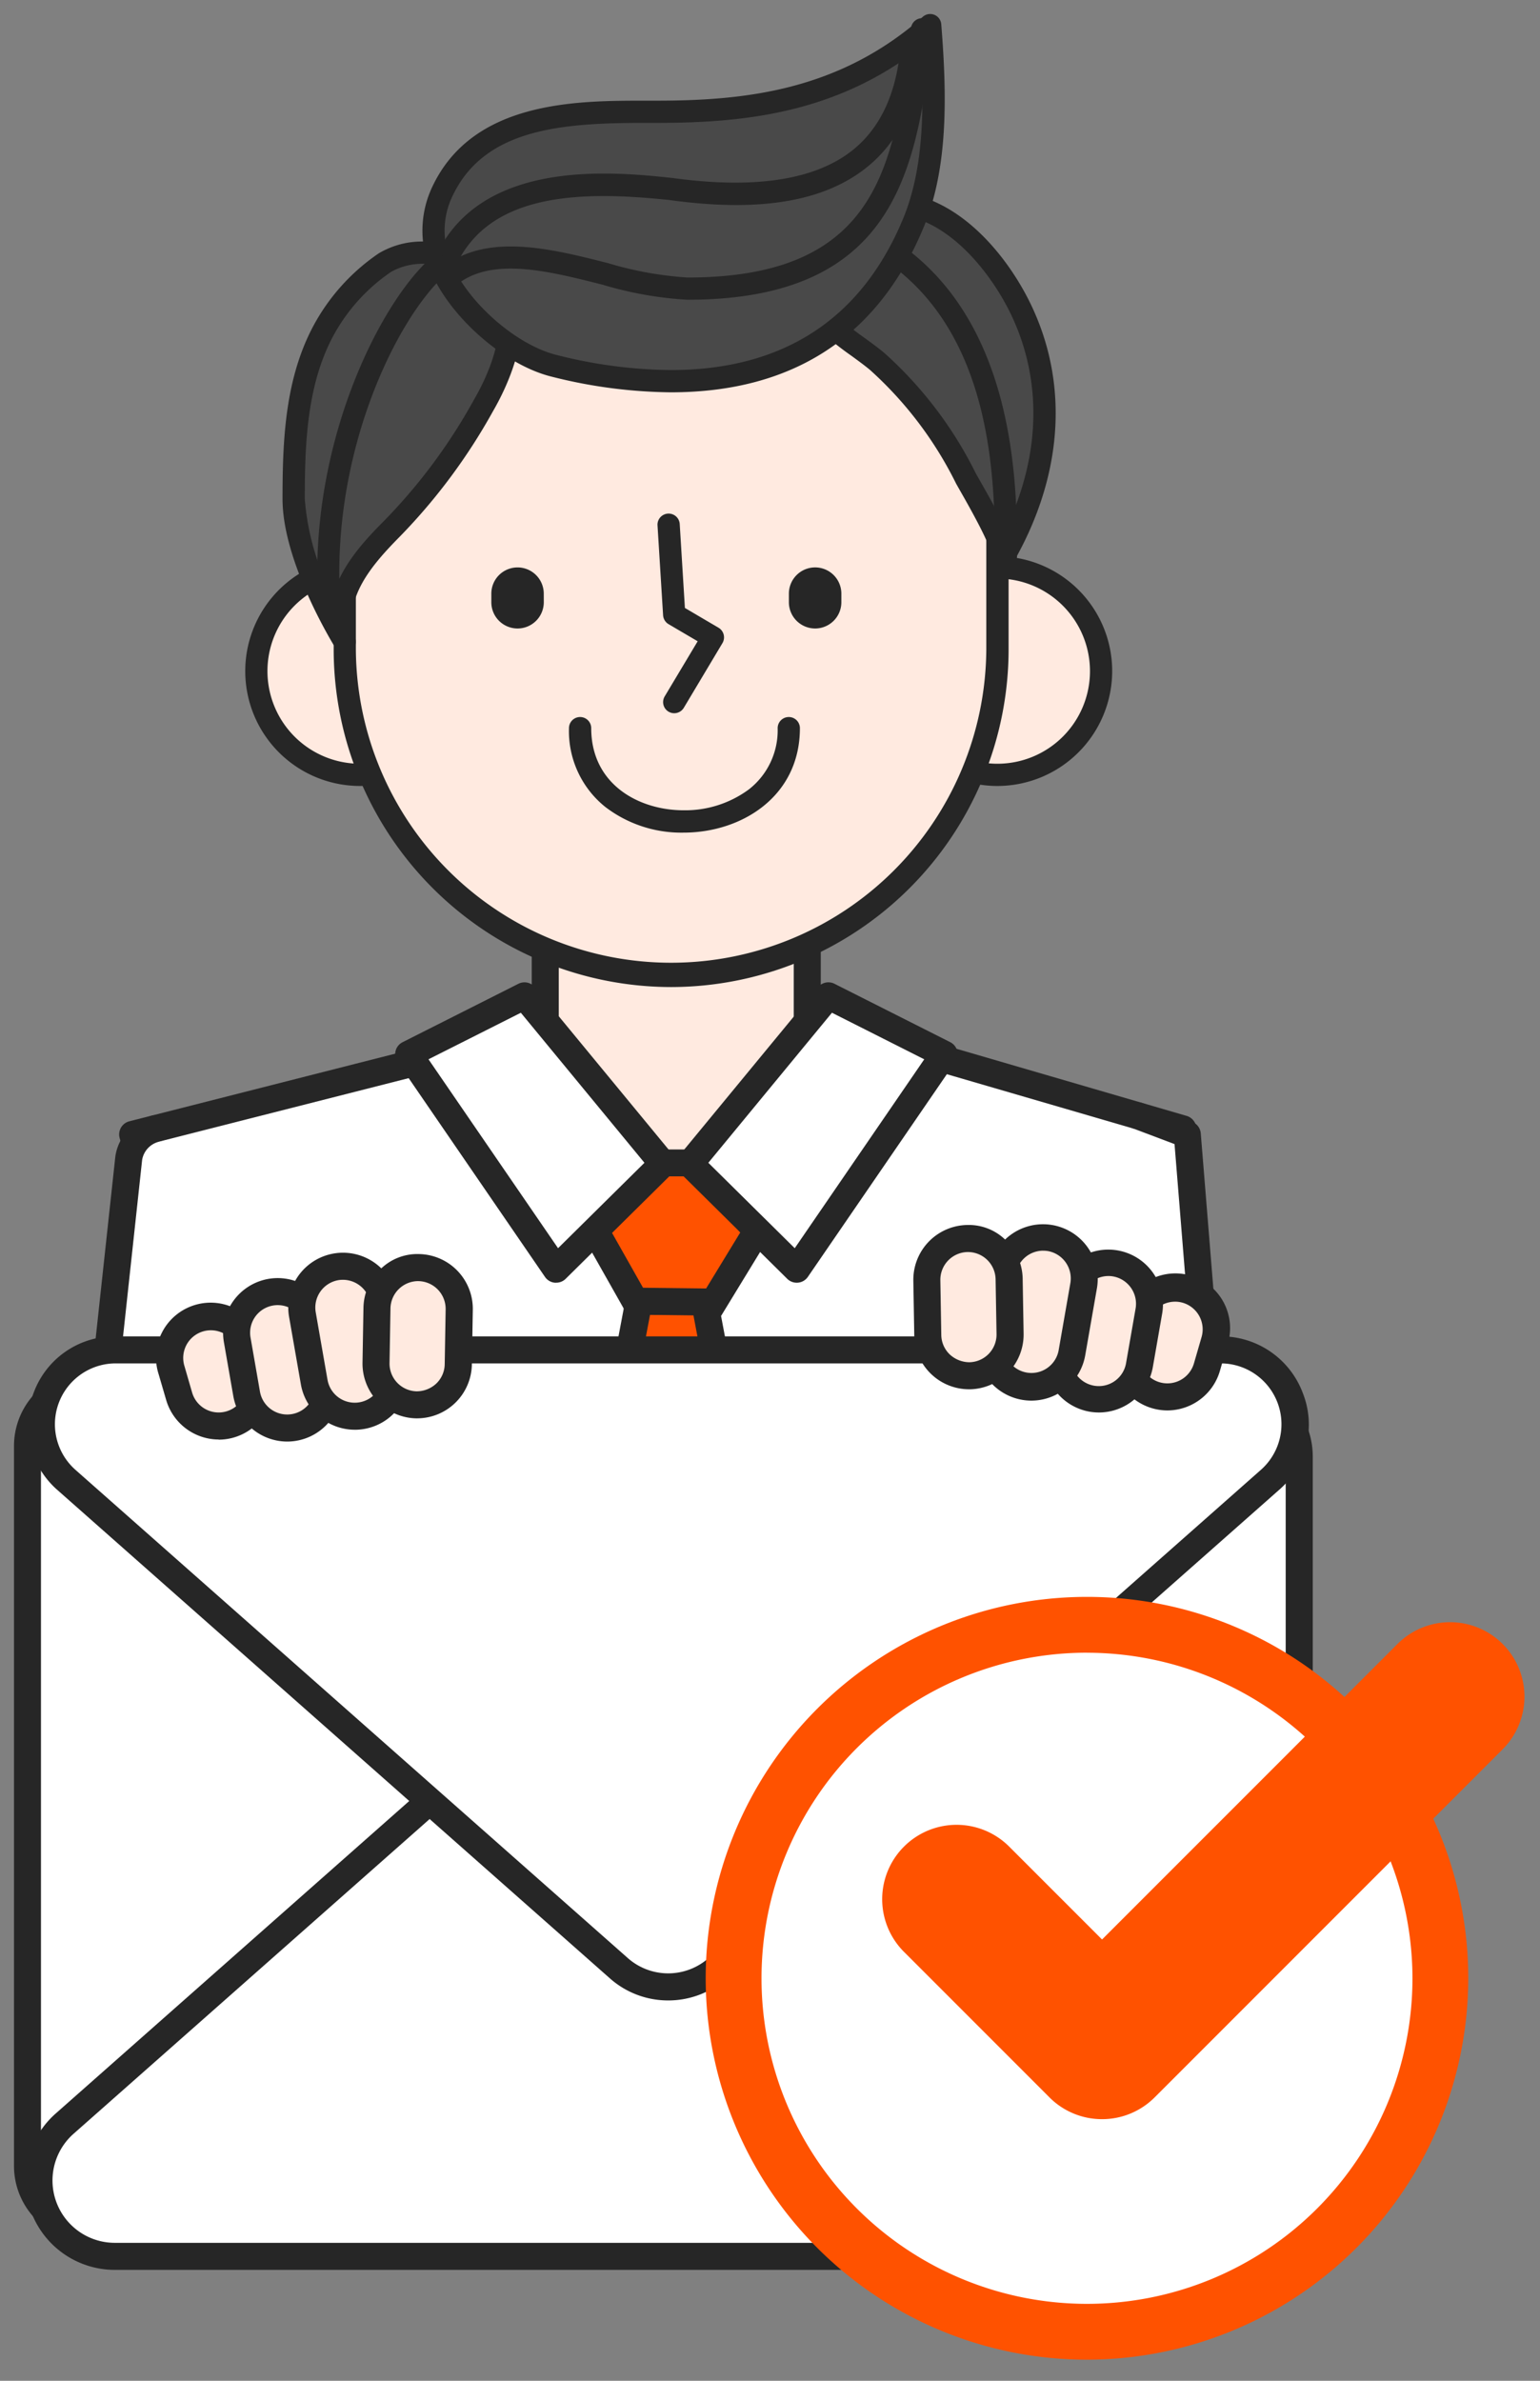 <svg xmlns="http://www.w3.org/2000/svg" width="110" height="170" viewBox="0 0 110 170">
    <rect x="0" y="0" width="110" height="170" fill="#808080" stroke="none"/>
    <defs>
        <style>
            .cls-2{fill:#fff}.cls-3{fill:#262626}.cls-4{fill:#ffeae0}.cls-5{fill:#ff5200}.cls-6{fill:#494949}
        </style>
    </defs>
    <g id="img_mailcertified2" transform="translate(-476.991 -411)">
        <g id="Group_1663" transform="translate(480.767 412)">
            <g id="Group_3152" transform="translate(4.734 72.942)">
                <path id="Path_48698" d="M489.455 482.18l20.364-5.18 18.473 9.73 16.619-10.648 19.556 5.7-7.362 29.4s-.591 43.869-.7 43.724c-.2-.258-56.687 0-56.687 0l-2.976-45.758z" class="cls-2" transform="translate(-488.49 -475.118)"/>
                <path id="Path_48699" d="M556.52 555.991a.89.89 0 0 1-.212-.025c-1.945-.161-34.727-.075-56.472.024a.965.965 0 0 1-.963-.9l-2.973-45.664-7.261-26.879a.967.967 0 0 1 .694-1.188l20.365-5.178a.975.975 0 0 1 .687.083l17.976 9.468 16.146-10.346a.96.96 0 0 1 .79-.114l19.557 5.7a.967.967 0 0 1 .667 1.162l-7.336 29.293c-.016 1.181-.154 11.457-.307 21.737-.079 5.464-.165 10.93-.235 15.03-.131 7.519-.131 7.519-.818 7.748a.973.973 0 0 1-.305.049zm-.262-1.862l-.009-.03zm-15.5-.206c8.961 0 12.983.052 14.835.157.139-5.132.516-31.991.661-42.792a.965.965 0 0 1 .028-.22l7.137-28.5-18.243-5.316-16.247 10.408a.97.97 0 0 1-.971.041l-18.145-9.557-19.056 4.844 7.03 26.026a.991.991 0 0 1 .032.19l2.917 44.851c19.087-.087 31.693-.132 40.024-.132z" class="cls-3" transform="translate(-488.605 -475.234)"/>
            </g>
            <g id="Group_1647" transform="translate(24.445 60.764)">
                <g id="Group_1646">
                    <g id="Group_1636" transform="translate(9.761)">
                        <path id="Rectangle_2438" d="M0 0H18.375V22.363H0z" class="cls-2" transform="translate(1.136 1.137)"/>
                        <g id="Group_3153">
                            <path id="Path_44546" d="M516.258 486.985h16.783V466.21h-16.783z" class="cls-4" transform="translate(-514.328 -464.279)"/>
                            <path id="Path_44546-2" d="M533.271 466.44v20.775h-16.783V466.44h16.783m0-1.93h-16.783a1.931 1.931 0 0 0-1.93 1.93v20.775a1.93 1.93 0 0 0 1.93 1.93h16.783a1.93 1.93 0 0 0 1.931-1.93V466.44a1.931 1.931 0 0 0-1.931-1.93z" class="cls-3" transform="translate(-514.558 -464.51)"/>
                        </g>
                    </g>
                    <g id="Group_3154" transform="translate(9.233 24.208)">
                        <path id="Path_48700" d="M525.711 486.678h-2.432L515 530.518l9.359 11.872 9.631-11.872z" class="cls-5" transform="translate(-513.97 -485.713)"/>
                        <path id="Path_48701" d="M524.471 544.052l-10.378-13.166 8.509-45.058h4.032l8.51 45.066zm-8.318-13.671l8.34 10.579 8.589-10.587-8.048-42.615h-.834z" class="cls-3" transform="translate(-514.093 -485.828)"/>
                    </g>
                    <g id="Group_3155" transform="translate(12.456 20.314)">
                        <path id="Path_48702" d="M521.472 493.12l5.611.066 3.079-5.045-3.949-4.892H522.3L518.012 487z" class="cls-5" transform="translate(-516.785 -482.284)"/>
                        <path id="Path_48703" d="M527.768 494.272l-6.716-.079-4.121-7.287 5.153-4.507h4.738l4.665 5.78zm-5.583-2l4.506.053 2.439-4-3.232-4.005h-3.088l-3.425 3z" class="cls-3" transform="translate(-516.931 -482.399)"/>
                    </g>
                    <g id="Group_1645" transform="translate(0 8.376)">
                        <g id="Group_1644">
                            <g id="Group_1643">
                                <g id="Group_1641" transform="translate(20.104 0.002)">
                                    <g id="Group_3156">
                                        <path id="Path_44551" d="M534.4 472.737l-9.881 11.989 7.62 7.533 10.529-15.353z" class="cls-2" transform="translate(-523.551 -471.773)"/>
                                        <path id="Path_48704" d="M532.252 493.339a.968.968 0 0 1-.679-.278l-7.62-7.533a.964.964 0 0 1-.066-1.3l9.881-11.989a.968.968 0 0 1 1.18-.246l8.267 4.169a.966.966 0 0 1 .362 1.408l-10.529 15.35a.958.958 0 0 1-.7.414.827.827 0 0 1-.096.005zm-6.314-8.564l6.171 6.1 9.251-13.489-6.593-3.325z" class="cls-3" transform="translate(-523.667 -471.888)"/>
                                    </g>
                                </g>
                                <g id="Group_1642">
                                    <g id="Group_3157">
                                        <path id="Path_44553" d="M515.082 472.736l9.881 11.989-7.619 7.533-10.531-15.353z" class="cls-2" transform="translate(-505.847 -471.771)"/>
                                        <path id="Path_48705" d="M517.46 493.338a.829.829 0 0 1-.092 0 .96.96 0 0 1-.7-.414l-10.531-15.352a.965.965 0 0 1 .361-1.408l8.269-4.169a.961.961 0 0 1 1.179.246l9.882 11.989a.967.967 0 0 1-.066 1.3l-7.619 7.533a.965.965 0 0 1-.683.275zm-9.112-15.952l9.254 13.489 6.171-6.1-8.829-10.713z" class="cls-3" transform="translate(-505.962 -471.886)"/>
                                    </g>
                                </g>
                            </g>
                        </g>
                    </g>
                </g>
            </g>
            <g id="Group_1648" transform="translate(13.741 38.724)">
                <path id="Path_44555" d="M512.051 453.206a7.407 7.407 0 1 1-7.407-7.408 7.407 7.407 0 0 1 7.407 7.408z" class="cls-4" transform="translate(-496.441 -445.007)"/>
                <path id="Path_44556" d="M504.737 461.5a8.2 8.2 0 1 1 8.2-8.2 8.211 8.211 0 0 1-8.2 8.2zm0-14.816a6.614 6.614 0 1 0 6.614 6.614 6.622 6.622 0 0 0-6.614-6.611z" class="cls-3" transform="translate(-496.536 -445.101)"/>
            </g>
            <g id="Group_1649" transform="translate(59.265 38.724)">
                <path id="Path_44557" d="M552.139 453.206a7.408 7.408 0 1 1-7.407-7.408 7.407 7.407 0 0 1 7.407 7.408z" class="cls-4" transform="translate(-536.53 -445.007)"/>
                <path id="Path_44558" d="M544.826 461.5a8.2 8.2 0 1 1 8.2-8.2 8.211 8.211 0 0 1-8.2 8.2zm0-14.816a6.614 6.614 0 1 0 6.614 6.614 6.62 6.62 0 0 0-6.614-6.611z" class="cls-3" transform="translate(-536.625 -445.101)"/>
            </g>
            <g id="Group_1650" transform="translate(20.051 11.702)">
                <path id="Path_44559" d="M549.412 454.884a23.308 23.308 0 0 1-23.308 23.31 23.309 23.309 0 0 1-23.309-23.31v-9.571A23.309 23.309 0 0 1 526.1 422a23.308 23.308 0 0 1 23.31 23.307z" class="cls-4" transform="translate(-501.998 -421.21)"/>
                <path id="Path_44560" d="M526.2 479.084a24.132 24.132 0 0 1-24.1-24.107v-9.568a24.1 24.1 0 0 1 48.209 0v9.568a24.132 24.132 0 0 1-24.109 24.107zm0-56.19a22.54 22.54 0 0 0-22.515 22.516v9.567a22.516 22.516 0 0 0 45.031.01v-9.578a22.542 22.542 0 0 0-22.516-22.515z" class="cls-3" transform="translate(-502.093 -421.305)"/>
            </g>
            <g id="Group_1651" transform="translate(52.973 12.752)">
                <path id="Path_44561" d="M533.539 431.589c1.077.982 2.4 1.8 3.356 2.6a28.165 28.165 0 0 1 6.338 8.348c.408.763 3.024 5.054 2.588 5.805 3.167-5.414 4.157-11.812 1.441-17.665-1.406-3.031-4.17-6.5-7.489-7.5-5.039-1.507-11.023 4.035-6.234 8.412z" class="cls-6" transform="translate(-530.989 -422.135)"/>
                <path id="Path_44562" d="M545.913 449.23a.793.793 0 0 1-.793-.795.785.785 0 0 1 .048-.271c-.022-.374-.44-1.477-2.206-4.563-.152-.267-.271-.477-.336-.594a26.943 26.943 0 0 0-6.147-8.114c-.382-.32-.835-.649-1.314-1a23.555 23.555 0 0 1-2.068-1.622 5.154 5.154 0 0 1-1.684-5.811 7.269 7.269 0 0 1 6.7-4.233 6.836 6.836 0 0 1 1.979.286c3.685 1.1 6.54 4.817 7.982 7.924 2.65 5.71 2.126 12.245-1.475 18.4a.794.794 0 0 1-.686.393zm-7.8-25.417a5.715 5.715 0 0 0-5.219 3.22c-.544 1.4-.1 2.8 1.273 4.063a22.767 22.767 0 0 0 1.93 1.515c.5.365.976.71 1.4 1.065a28.489 28.489 0 0 1 6.528 8.581c.06.112.17.307.312.555.845 1.474 1.442 2.59 1.832 3.448 2.461-5.149 2.638-10.471.464-15.154-1.24-2.671-3.814-6.12-7-7.073a5.372 5.372 0 0 0-1.524-.22z" class="cls-3" transform="translate(-531.084 -422.229)"/>
            </g>
            <g id="Group_1653" transform="translate(16.405 16.246)">
                <g id="Group_1652">
                    <path id="Path_44563" d="M510.719 426.182a6.61 6.61 0 0 0-4.616.536 13.787 13.787 0 0 0-4.417 4.9c-1.938 3.636-2.108 7.877-2.108 11.984 0 4.325 3.65 10.2 3.65 10.2-1.109-3.234 1.262-5.947 3.383-8.09a41.067 41.067 0 0 0 6.518-8.773c2.336-4.039 3.561-9.613-2.41-10.757z" class="cls-6" transform="translate(-498.788 -425.214)"/>
                    <path id="Path_44564" d="M503.327 454.688a.793.793 0 0 1-.676-.376c-.153-.248-3.769-6.118-3.769-10.619 0-4.164.169-8.549 2.2-12.357a14.632 14.632 0 0 1 4.68-5.191 6.052 6.052 0 0 1 3.324-.834 10.026 10.026 0 0 1 1.879.182 5.72 5.72 0 0 1 4.49 3.089c1.424 3.121-.6 7.223-1.542 8.844a41.812 41.812 0 0 1-6.641 8.937c-2.044 2.066-4.145 4.5-3.2 7.273a.794.794 0 0 1-.5 1.007.806.806 0 0 1-.253.042zm5.76-27.787a4.573 4.573 0 0 0-2.448.571 13.016 13.016 0 0 0-4.154 4.612c-1.858 3.486-2.013 7.646-2.013 11.61a17.944 17.944 0 0 0 2 6.934c.639-2.32 2.5-4.2 3.668-5.381a39.823 39.823 0 0 0 6.4-8.616c1.7-2.929 2.245-5.689 1.469-7.387a4.236 4.236 0 0 0-3.342-2.188 8.473 8.473 0 0 0-1.58-.154z" class="cls-3" transform="translate(-498.882 -425.306)"/>
                </g>
            </g>
            <g id="Group_1654" transform="translate(55.046 14.147)">
                <path id="Path_44565" d="M545.942 448.794a.794.794 0 0 1-.795-.795c0-5.665 0-18.936-11.678-22.988a.794.794 0 1 1 .47-1.517l.05.017c12.747 4.423 12.747 19 12.747 24.488a.794.794 0 0 1-.794.795z" class="cls-3" transform="translate(-532.91 -423.458)"/>
            </g>
            <g id="Group_1655" transform="translate(26.398 0)">
                <path id="Path_44566" d="M508.639 428.193A6.486 6.486 0 0 1 509 423.6c2.709-5.786 9.767-5.721 15.231-5.713 7.4.008 13.851-1.1 19.624-6.19.351 4.443.572 9.87-1.2 14.125-5.149 12.383-16.845 12.381-25.656 10.2-3.317-.811-7.422-4.469-8.36-7.829z" class="cls-6" transform="translate(-507.587 -410.905)"/>
                <path id="Path_44567" d="M525.416 438.014a35.827 35.827 0 0 1-8.512-1.12c-3.7-.914-7.964-4.915-8.935-8.392a7.318 7.318 0 0 1 .407-5.142c2.89-6.171 10.307-6.171 15.213-6.171h.814c6.348 0 13.047-.726 19.021-5.991a.794.794 0 0 1 1.317.533c.4 5.007.517 10.227-1.256 14.494-3.249 7.821-9.33 11.789-18.069 11.789zm-1.828-19.239c-5.962 0-11.5.4-13.775 5.258a5.673 5.673 0 0 0-.315 4.04c.826 2.956 4.609 6.5 7.786 7.279a34.233 34.233 0 0 0 8.132 1.073c8.034 0 13.62-3.638 16.6-10.813 1.469-3.536 1.525-7.9 1.25-12.224-6.047 4.708-12.625 5.388-18.866 5.388z" class="cls-3" transform="translate(-507.682 -411)"/>
            </g>
            <g id="Group_1656" transform="translate(36.86 50.205)">
                <path id="Path_44568" d="M525.082 463.46a8.932 8.932 0 0 1-5.58-1.828A6.936 6.936 0 0 1 516.9 456a.794.794 0 0 1 1.589 0c0 4.029 3.419 5.864 6.6 5.864a7.657 7.657 0 0 0 4.673-1.5 5.35 5.35 0 0 0 2.044-4.364.794.794 0 0 1 1.589 0c-.002 4.9-4.185 7.46-8.313 7.46z" class="cls-3" transform="translate(-516.895 -455.211)"/>
            </g>
            <path id="Path_44569" d="M515.762 448.284a1.874 1.874 0 0 1-1.874 1.875 1.873 1.873 0 0 1-1.873-1.874v-.612a1.873 1.873 0 0 1 1.871-1.874 1.873 1.873 0 0 1 1.874 1.873z" class="cls-3" transform="translate(-480.696 -406.282)"/>
            <path id="Path_44570" d="M534.48 448.284a1.874 1.874 0 0 1-1.874 1.875 1.876 1.876 0 0 1-1.874-1.875v-.612a1.875 1.875 0 0 1 1.874-1.874 1.874 1.874 0 0 1 1.874 1.874z" class="cls-3" transform="translate(-478.159 -406.282)"/>
            <g id="Group_1657" transform="translate(43.189 35.648)">
                <path id="Path_44571" d="M523.661 456.672a.794.794 0 0 1-.68-1.2l2.357-3.938-2.078-1.22a.8.8 0 0 1-.392-.637l-.4-6.441a.795.795 0 0 1 1.586-.1l.371 6.02 2.405 1.413a.8.8 0 0 1 .282 1.089l-2.765 4.627a.8.8 0 0 1-.686.387z" class="cls-3" transform="translate(-522.469 -442.392)"/>
            </g>
            <g id="Group_1658" transform="translate(26.975 1.89)">
                <path id="Path_44572" d="M508.983 429.947a.8.8 0 0 1-.746-1.065c2.875-7.915 12.926-6.853 17.218-6.4 5.862.808 10.174.151 12.841-1.949 1.961-1.544 3.119-3.951 3.439-7.152a.794.794 0 1 1 1.581.158c-.365 3.646-1.723 6.419-4.037 8.242-3.062 2.411-7.646 3.157-14.018 2.278-6.453-.678-13.372-.572-15.532 5.367a.8.8 0 0 1-.746.521z" class="cls-3" transform="translate(-508.19 -412.665)"/>
            </g>
            <g id="Group_1659" transform="translate(27.581 0.325)">
                <path id="Path_44573" d="M526.47 431.365h-.019a26.35 26.35 0 0 1-6.038-1.073c-3.875-.98-7.883-2-10.394-.02a.794.794 0 1 1-1-1.234l.018-.015c3.126-2.457 7.716-1.3 11.768-.27a25.384 25.384 0 0 0 5.648 1.024h.02c13.811 0 14.807-8.233 15.962-17.765a.795.795 0 1 1 1.583.139l-.007.052c-1.144 9.42-2.324 19.161-17.541 19.162z" class="cls-3" transform="translate(-508.724 -411.286)"/>
            </g>
            <g id="Group_1660" transform="translate(18.882 17.259)">
                <path id="Path_44574" d="M501.946 452.114a.8.8 0 0 1-.792-.737c-.837-11.348 4.249-21.6 7.951-24.955a.795.795 0 1 1 1.1 1.142l-.039.034c-3.469 3.147-8.232 12.837-7.438 23.663a.794.794 0 0 1-.734.849z" class="cls-3" transform="translate(-501.063 -426.198)"/>
            </g>
            <g id="Group_1662" transform="translate(0 78.624)">
                <g id="Group_3158">
                    <path id="Path_44577" d="M491.649 481.088a2.577 2.577 0 0 0-1.908 2.071l-4.42 40.851a2.583 2.583 0 0 0 .276 1.659l11.235 23.764a2.58 2.58 0 0 0 4 .678l11.635-10.576a2.581 2.581 0 0 0 .523-3.156L500.372 513.5a2.579 2.579 0 0 1 .216-2.821l1.6-2.077" class="cls-2" transform="translate(-484.32 -480.123)"/>
                    <path id="Path_48706" d="M499.224 551.864a3.547 3.547 0 0 1-3.124-1.855L484.84 526.2a3.512 3.512 0 0 1-.355-2.233l4.415-40.797a3.563 3.563 0 0 1 2.63-2.9.965.965 0 0 1 .476 1.871 1.615 1.615 0 0 0-1.195 1.3l-4.412 40.8a1.681 1.681 0 0 0 .166 1.095l11.259 23.81a1.588 1.588 0 0 0 1.125.776 1.631 1.631 0 0 0 1.356-.4l11.634-10.576a1.607 1.607 0 0 0 .327-1.975l-12.621-22.884a3.544 3.544 0 0 1 .3-3.875l1.6-2.077a.965.965 0 1 1 1.529 1.178l-1.6 2.077a1.613 1.613 0 0 0-.135 1.765l12.622 22.884a3.531 3.531 0 0 1-.72 4.336L501.6 550.94a3.518 3.518 0 0 1-2.376.924z" class="cls-3" transform="translate(-484.435 -480.238)"/>
                </g>
            </g>
            <g id="Group_1662-2" transform="translate(61.261 77.702)">
                <g id="Group_3159">
                    <path id="Path_44577-2" d="M547.217 505.954l.773 6.172-8.758 23.317 9.8 24.233 12.648-33.155-3.642-44.909-3.535-1.334" class="cls-2" transform="translate(-538.268 -479.31)"/>
                    <path id="Path_48707" d="M549.147 560.756a.966.966 0 0 1-.895-.6l-9.8-24.234a.962.962 0 0 1-.009-.7l8.675-23.093-.744-5.937a.965.965 0 1 1 1.914-.24l.775 6.173a.958.958 0 0 1-.055.459l-8.626 22.963 8.737 21.607 11.696-30.654-3.574-44.081-2.964-1.12a.965.965 0 0 1 .681-1.806l3.536 1.334a.965.965 0 0 1 .621.826l3.641 44.909a.967.967 0 0 1-.06.421l-12.648 33.155a.963.963 0 0 1-.892.621z" class="cls-3" transform="translate(-538.383 -479.426)"/>
                </g>
            </g>
        </g>
        <g id="Group_3164" transform="translate(477.991 506.423)">
            <g id="Group_3160" transform="translate(0 2.392)">
                <path id="Path_48708" d="M526.964 534.613L489.849 508.9a4.466 4.466 0 0 0-7.008 3.671v51.415a4.466 4.466 0 0 0 7.008 3.671l37.115-25.708a4.466 4.466 0 0 0 0-7.336z" class="cls-2" transform="translate(-481.876 -507.142)"/>
                <path id="Path_48709" d="M487.424 569.539a5.436 5.436 0 0 1-5.433-5.434v-51.414a5.43 5.43 0 0 1 8.523-4.464l37.114 25.707a5.43 5.43 0 0 1 0 8.929l-37.114 25.708a5.429 5.429 0 0 1-3.09.968zm0-60.359a3.5 3.5 0 0 0-1.631.41 3.446 3.446 0 0 0-1.876 3.1v51.415a3.5 3.5 0 0 0 5.493 2.879l37.114-25.709a3.5 3.5 0 0 0 0-5.754l-37.114-25.707a3.473 3.473 0 0 0-1.982-.633z" class="cls-3" transform="translate(-481.991 -507.257)"/>
            </g>
            <g id="Group_3161" transform="translate(45.09 2.751)">
                <path id="Path_48710" d="M524.641 534.246l36.027-24.955a4.86 4.86 0 0 1 7.628 3.995V563.2a4.86 4.86 0 0 1-7.628 3.995l-36.027-24.955a4.859 4.859 0 0 1 0-7.994z" class="cls-2" transform="translate(-521.583 -507.458)"/>
                <path id="Path_48711" d="M563.548 569.139a5.814 5.814 0 0 1-3.313-1.04l-36.028-24.955a5.824 5.824 0 0 1 0-9.576l36.028-24.956a5.825 5.825 0 0 1 9.141 4.789v49.91a5.833 5.833 0 0 1-5.828 5.829zm-.006-59.643a3.857 3.857 0 0 0-2.209.7l-36.028 24.955a3.892 3.892 0 0 0 0 6.4l36.028 24.956a3.894 3.894 0 0 0 6.111-3.2V513.4a3.834 3.834 0 0 0-2.086-3.449 3.891 3.891 0 0 0-1.815-.451z" class="cls-3" transform="translate(-521.698 -507.573)"/>
            </g>
            <g id="Group_3162" transform="translate(0.797 19.274)">
                <path id="Path_48712" d="M524.577 524.328l-39.185 34.625a5.416 5.416 0 0 0 3.586 9.474h78.37a5.415 5.415 0 0 0 3.586-9.474l-39.185-34.625a5.415 5.415 0 0 0-7.172 0z" class="cls-2" transform="translate(-482.577 -522.008)"/>
                <path id="Path_48713" d="M567.465 569.507h-78.37a6.381 6.381 0 0 1-4.225-11.161l39.185-34.626a6.39 6.39 0 0 1 8.451 0l39.185 34.626a6.38 6.38 0 0 1-4.226 11.161zm-42.771-45.064l.639.723-39.185 34.625a4.451 4.451 0 0 0 2.947 7.785h78.37a4.45 4.45 0 0 0 2.947-7.785l-39.185-34.625a4.457 4.457 0 0 0-5.894 0z" class="cls-3" transform="translate(-482.693 -522.123)"/>
            </g>
            <g id="Group_3163" transform="translate(0.982 0)">
                <path id="Path_48714" d="M532 550.16l39.461-34.869a5.311 5.311 0 0 0-3.513-9.291h-78.924a5.311 5.311 0 0 0-3.517 9.291l39.463 34.869a5.311 5.311 0 0 0 7.03 0z" class="cls-2" transform="translate(-482.74 -505.035)"/>
                <path id="Path_48715" d="M528.6 552.569a6.262 6.262 0 0 1-4.156-1.57l-39.462-34.87a6.228 6.228 0 0 1-1.714-6.925 6.152 6.152 0 0 1 5.87-4.054h78.925a6.231 6.231 0 0 1 5.87 4.054 6.151 6.151 0 0 1-1.715 6.925L532.757 551a6.26 6.26 0 0 1-4.157 1.569zm-39.461-45.489a4.346 4.346 0 0 0-2.878 7.6l39.462 34.87a4.357 4.357 0 0 0 5.755 0l39.461-34.87a4.345 4.345 0 0 0-2.876-7.6z" class="cls-3" transform="translate(-482.855 -505.15)"/>
            </g>
        </g>
        <g id="Group_3165" transform="translate(527.398 525.028)">
            <circle id="Ellipse_469" cx="25.242" cy="25.242" r="25.242" class="cls-2" transform="translate(1.993 1.992)"/>
            <path id="Path_48716" d="M552.734 571a27.234 27.234 0 1 1 27.234-27.234A27.266 27.266 0 0 1 552.734 571zm0-50.483a23.248 23.248 0 1 0 23.249 23.248 23.275 23.275 0 0 0-23.249-23.245z" class="cls-5" transform="translate(-525.5 -516.534)"/>
            <path id="Path_48717" d="M552.309 554.609a5.3 5.3 0 0 1-3.758-1.557l-10.412-10.412a5.314 5.314 0 0 1 7.515-7.515l6.655 6.654 21.1-21.1a5.314 5.314 0 0 1 7.515 7.516l-24.855 24.855a5.3 5.3 0 0 1-3.76 1.559z" class="cls-5" transform="translate(-523.998 -517.317)"/>
        </g>
        <g id="Group_3170" transform="translate(488.161 500.451)">
            <g id="Group_3166" transform="translate(0 3.645)">
                <rect id="Rectangle_2587" width="7.841" height="5.881" class="cls-4" rx="2.589" transform="translate(5.91 0.261) rotate(73.811)"/>
                <path id="Path_48718" d="M495.4 512.794a3.923 3.923 0 0 1-3.751-2.817l-.549-1.877a3.906 3.906 0 1 1 7.5-2.179l.546 1.883a3.908 3.908 0 0 1-3.751 5zm-1.9-3.356a1.975 1.975 0 0 0 3.794-1.1l-.547-1.883a1.975 1.975 0 1 0-3.793 1.1z" class="cls-3" transform="translate(-490.948 -503.101)"/>
            </g>
            <g id="Group_3167" transform="translate(4.764 1.809)">
                <rect id="Rectangle_2588" width="9.801" height="5.881" class="cls-4" rx="2.589" transform="matrix(0.172, 0.985, -0.985, 0.172, 6.296, 0.505)"/>
                <path id="Path_48719" d="M499.718 513.16a3.917 3.917 0 0 1-3.843-3.234l-.674-3.861a3.91 3.91 0 0 1 3.175-4.52 3.914 3.914 0 0 1 4.52 3.176l.675 3.86a3.91 3.91 0 0 1-3.852 4.579zm-1.942-3.567a1.975 1.975 0 1 0 3.892-.68l-.675-3.86a1.957 1.957 0 0 0-.812-1.274 1.971 1.971 0 0 0-3.078 1.953z" class="cls-3" transform="translate(-495.142 -501.485)"/>
            </g>
            <g id="Group_3168" transform="translate(9.422 0)">
                <rect id="Rectangle_2589" width="10.781" height="5.881" class="cls-4" rx="2.589" transform="matrix(0.172, 0.985, -0.985, 0.172, 6.297, 0.505)"/>
                <path id="Path_48720" d="M503.989 512.532a3.914 3.914 0 0 1-3.843-3.233l-.844-4.827a3.906 3.906 0 0 1 7.7-1.344l.843 4.827a3.9 3.9 0 0 1-3.852 4.578zm-1.942-3.566a1.975 1.975 0 1 0 3.892-.679l-.843-4.827a1.969 1.969 0 0 0-.812-1.274 1.989 1.989 0 0 0-1.473-.333 1.985 1.985 0 0 0-1.607 2.286z" class="cls-3" transform="translate(-499.245 -499.892)"/>
            </g>
            <g id="Group_3169" transform="translate(14.723 0.092)">
                <rect id="Rectangle_2590" width="9.801" height="5.881" class="cls-4" rx="2.589" transform="translate(6.963 1.02) rotate(90.983)"/>
                <path id="Path_48721" d="M507.819 511.708h-.069a3.914 3.914 0 0 1-3.837-3.971l.067-3.921a3.879 3.879 0 0 1 1.194-2.739 3.74 3.74 0 0 1 2.779-1.1 3.913 3.913 0 0 1 3.838 3.972l-.067 3.92a3.916 3.916 0 0 1-3.9 3.838zm.066-9.8a1.985 1.985 0 0 0-1.975 1.942l-.067 3.92a1.983 1.983 0 0 0 1.941 2.008 2.055 2.055 0 0 0 1.4-.556 1.953 1.953 0 0 0 .6-1.384l.067-3.92a1.984 1.984 0 0 0-1.941-2.009z" class="cls-3" transform="translate(-503.912 -499.973)"/>
            </g>
        </g>
        <g id="Group_3175" transform="translate(542.229 498.375)">
            <g id="Group_3171" transform="translate(14.242 3.639)">
                <rect id="Rectangle_2591" width="7.841" height="5.881" class="cls-4" rx="2.589" transform="translate(8.096 1.904) rotate(106.189)"/>
                <path id="Path_48722" d="M555.005 510.966a3.867 3.867 0 0 1-1.086-.156 3.912 3.912 0 0 1-2.663-4.841l.547-1.882a3.906 3.906 0 1 1 7.5 2.178l-.546 1.882a3.916 3.916 0 0 1-3.752 2.819zm.551-7.765a1.978 1.978 0 0 0-1.9 1.426l-.547 1.882a1.975 1.975 0 0 0 3.794 1.1l.546-1.884a1.978 1.978 0 0 0-1.347-2.448 1.949 1.949 0 0 0-.546-.077z" class="cls-3" transform="translate(-551.102 -501.268)"/>
            </g>
            <g id="Group_3172" transform="translate(9.351 1.808)">
                <rect id="Rectangle_2592" width="9.801" height="5.881" class="cls-4" rx="2.589" transform="matrix(-0.172, 0.985, -0.985, -0.172, 7.983, 1.516)"/>
                <path id="Path_48723" d="M550.7 511.331a3.967 3.967 0 0 1-.671-.058 3.912 3.912 0 0 1-3.176-4.521l.675-3.862a3.906 3.906 0 0 1 7.695 1.344l-.674 3.862a3.914 3.914 0 0 1-3.849 3.235zm.674-9.744a1.987 1.987 0 0 0-1.945 1.635l-.674 3.863a1.975 1.975 0 1 0 3.89.679l.675-3.862a1.983 1.983 0 0 0-1.606-2.286 2.024 2.024 0 0 0-.339-.03z" class="cls-3" transform="translate(-546.794 -499.655)"/>
            </g>
            <g id="Group_3173" transform="translate(4.523 0)">
                <rect id="Rectangle_2593" width="10.781" height="5.881" class="cls-4" rx="2.589" transform="matrix(-0.172, 0.985, -0.985, -0.172, 8.151, 1.516)"/>
                <path id="Path_48724" d="M546.452 510.7a3.91 3.91 0 0 1-3.85-4.577l.843-4.827a3.906 3.906 0 0 1 7.695 1.344l-.843 4.828a3.91 3.91 0 0 1-3.845 3.232zm.84-10.707a1.978 1.978 0 0 0-1.945 1.635l-.843 4.827a1.975 1.975 0 0 0 3.89.68l.843-4.828a1.983 1.983 0 0 0-1.606-2.286 2.026 2.026 0 0 0-.339-.026z" class="cls-3" transform="translate(-542.543 -498.063)"/>
            </g>
            <g id="Group_3174" transform="translate(0 0.091)">
                <rect id="Rectangle_2594" width="9.801" height="5.881" class="cls-4" rx="2.589" transform="matrix(0.017, 1, -1, 0.017, 6.795, 0.918)"/>
                <path id="Path_48725" d="M542.532 509.879a3.916 3.916 0 0 1-3.905-3.839l-.067-3.92a3.914 3.914 0 0 1 3.838-3.972 3.746 3.746 0 0 1 2.779 1.1 3.879 3.879 0 0 1 1.193 2.739l.067 3.921a3.912 3.912 0 0 1-3.837 3.972zm-.066-9.8h-.035a1.983 1.983 0 0 0-1.941 2.008l.067 3.92a1.959 1.959 0 0 0 .605 1.384 2.086 2.086 0 0 0 1.4.558 1.979 1.979 0 0 0 1.941-2.009l-.067-3.92a1.981 1.981 0 0 0-1.974-1.941z" class="cls-3" transform="translate(-538.56 -498.143)"/>
            </g>
        </g>
    </g>
</svg>

